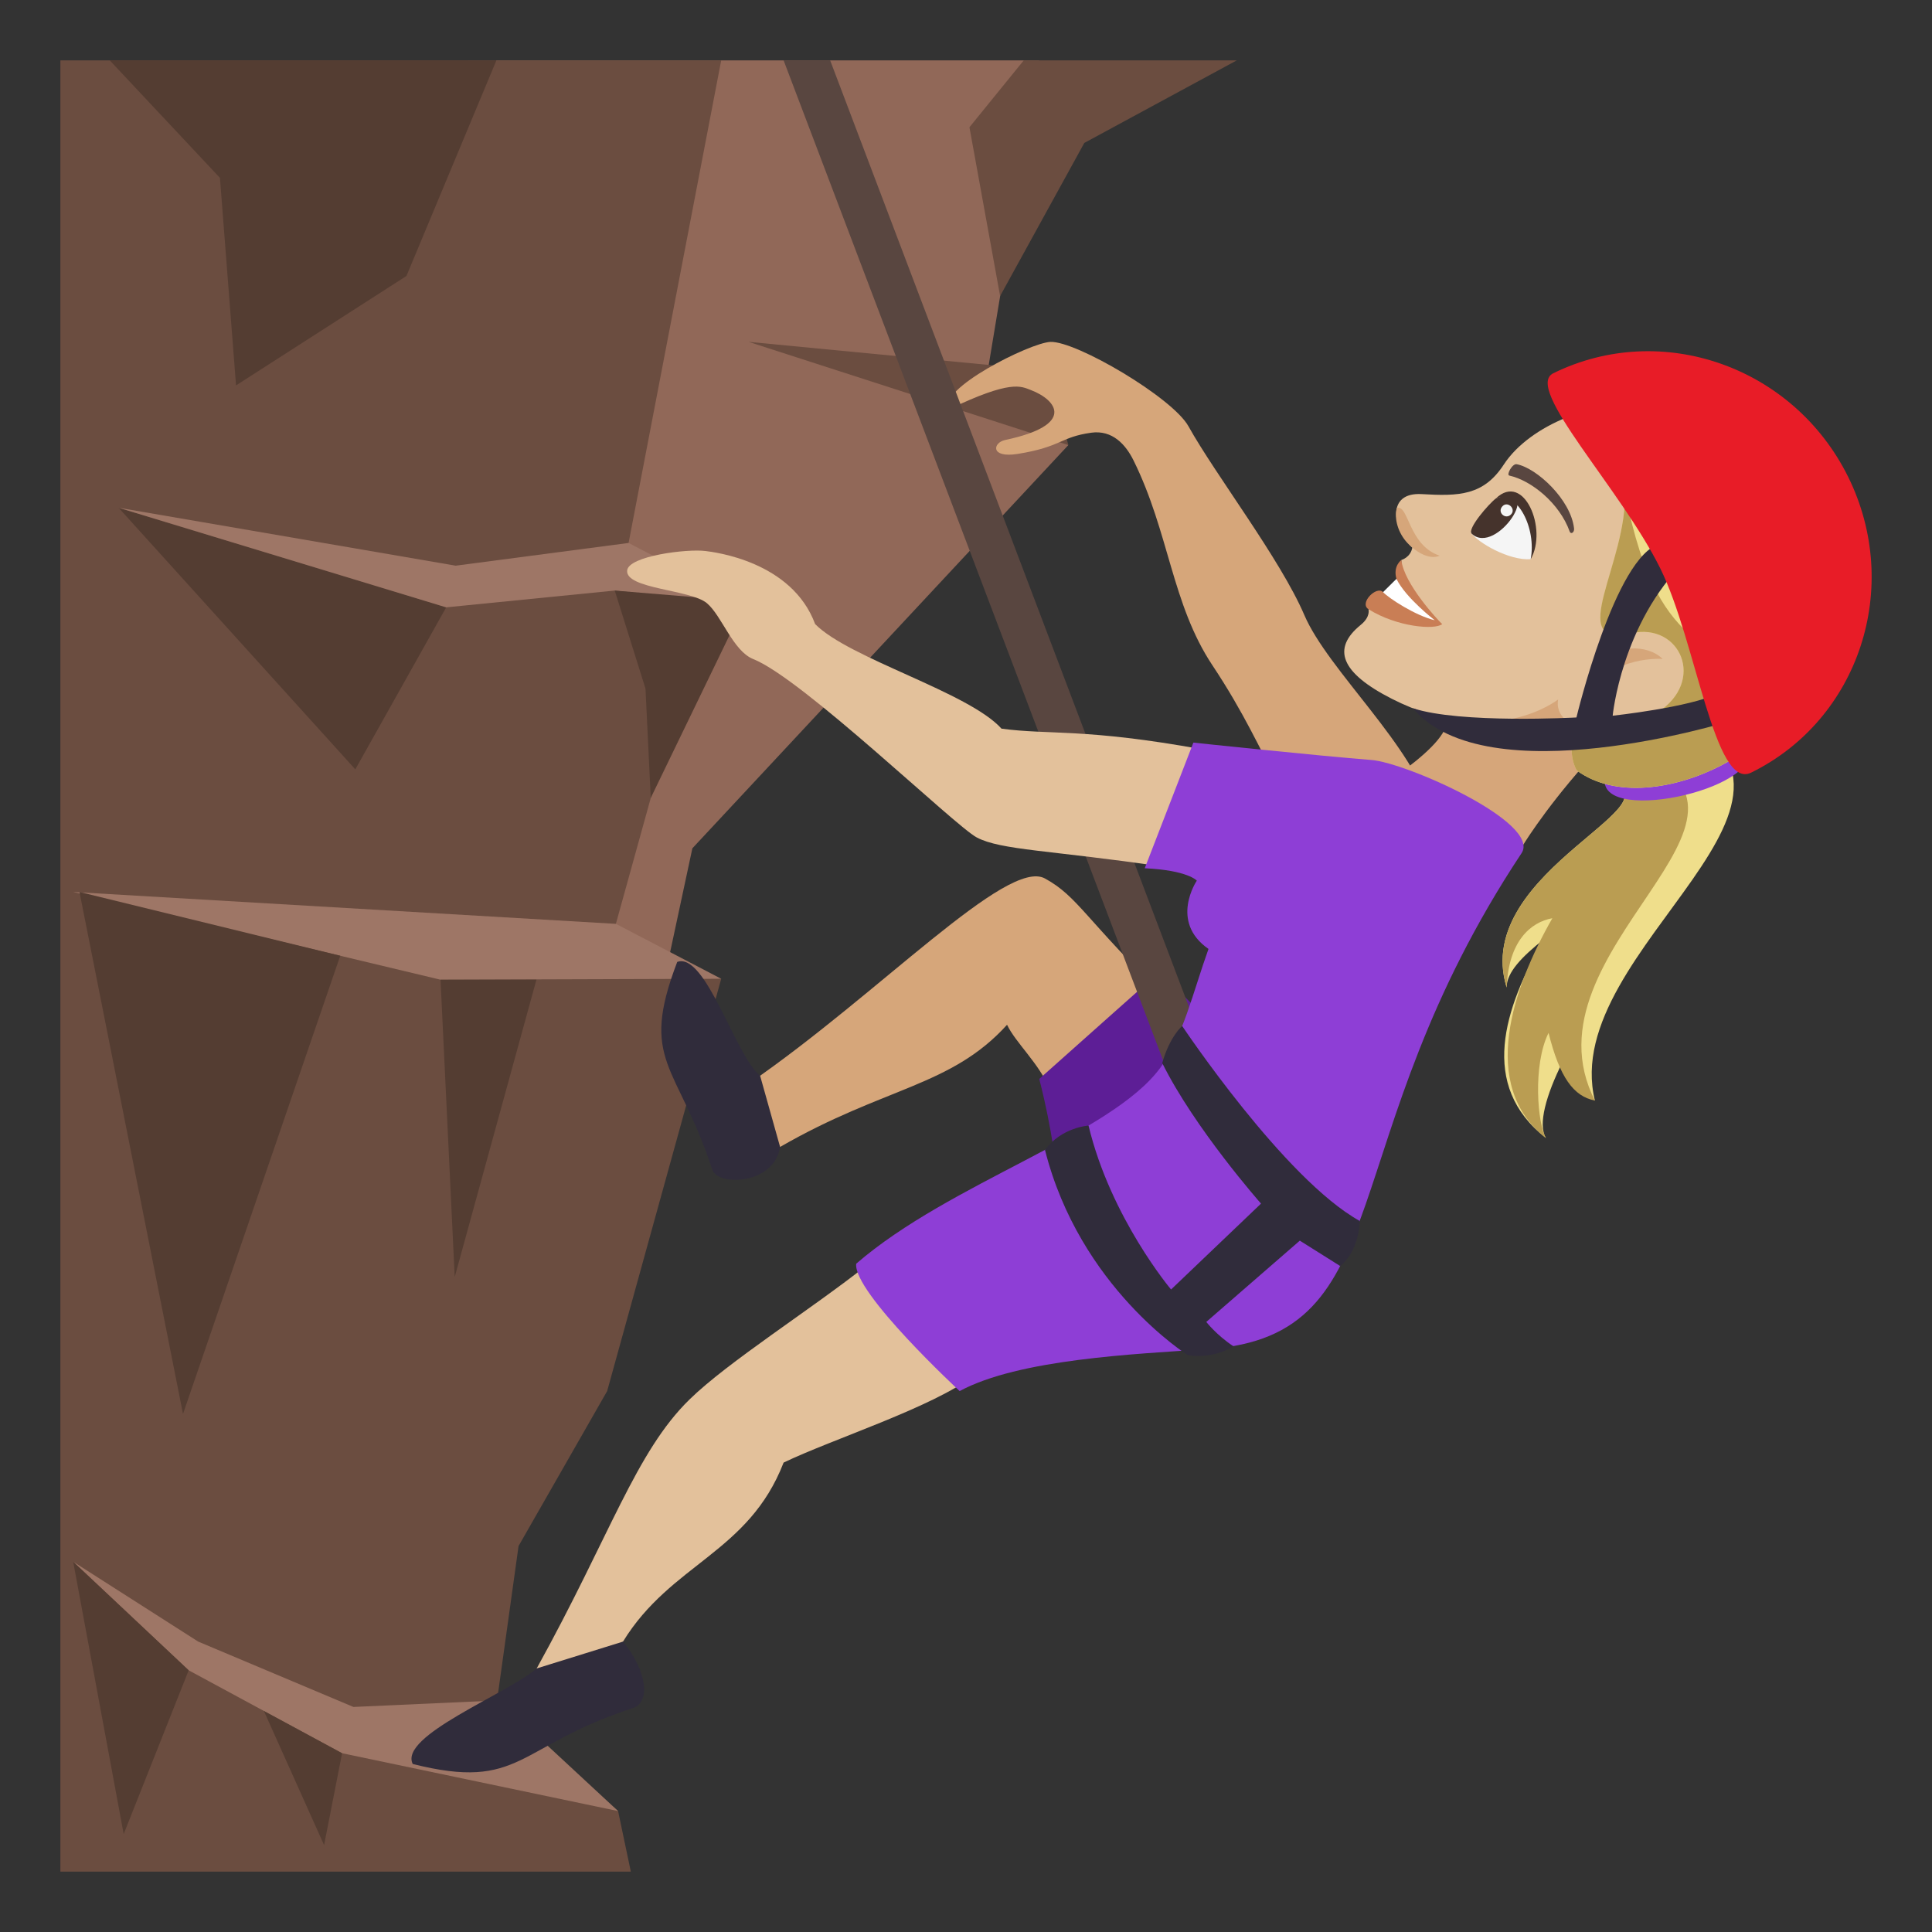 <?xml version="1.0" encoding="utf-8"?>
<!-- Generator: Adobe Illustrator 15.0.0, SVG Export Plug-In . SVG Version: 6.00 Build 0)  -->
<!DOCTYPE svg PUBLIC "-//W3C//DTD SVG 1.1//EN" "http://www.w3.org/Graphics/SVG/1.1/DTD/svg11.dtd">
<svg version="1.1" id="Layer_1" xmlns:x="http://ns.adobe.com/Extensibility/1.0/" xmlns:i="http://ns.adobe.com/AdobeIllustrator/10.0/" xmlns:graph="http://ns.adobe.com/Graphs/1.0/"
	 xmlns="http://www.w3.org/2000/svg" xmlns:xlink="http://www.w3.org/1999/xlink" xmlns:a="http://ns.adobe.com/AdobeSVGViewerExtensions/3.0/"
	 x="0px" y="0px" width="64px" height="64px" viewBox="0 0 64 64" enable-background="new 0 0 64 64" xml:space="preserve">
<rect x="0" y="0" width="64" height="64" fill="#333333" stroke="none"/>
<path fill="#EFDE8B" d="M51.212,37.699c-0.275-0.44,0.008-1.431,0.543-2.506c0.207,0.47,0.545,0.904,1.078,1.264
	c-1.25-5.09,9.158-10.09,2.16-13.062l-1.936,2.457c3.125,0.657-4.365,2.926-3.148,6.859c-0.002-0.506,0.527-1.034,1.223-1.59
	C49.827,33.406,48.976,35.955,51.212,37.699z"/>
<path fill="#BA9D52" d="M51.212,37.699c-0.275-0.44-0.449-2.409,0.086-3.484c0.369,1.48,0.83,2.104,1.535,2.242
	c-2.559-5.01,6.945-9.433,1.213-11.582l-0.988,0.978c3.125,0.657-4.365,2.926-3.148,6.859c0.061-1.539,0.795-2.165,1.514-2.295
	C50.12,32.701,48.976,35.955,51.212,37.699z"/>
<path fill="#8E3ED6" d="M57.796,24.687c-0.746-1.008-4.504-0.754-4.639,1.138C53.044,27.375,58.796,26.022,57.796,24.687z"/>
<path fill="#D6A67A" d="M47.513,23.358c1.604,0.68-1.848,2.694-2.113,2.939c0,0,2.637-0.483,4.988,1.803
	c0,0,0.695-1.184,2.117-2.791C56.929,21.41,47.513,23.358,47.513,23.358z"/>
<path fill="#E3C19B" d="M51.862,13.842c-0.822,0.334-1.609,0.876-2.045,1.544c-0.67,1.03-1.482,1.055-2.719,0.982
	c-1.174-0.07-0.98,1.116-0.313,1.772c-0.061,0.33-0.365,0.411-0.365,0.411c0.07,0.988-0.65,1.682-1.088,1.631
	c0,0,0.08,0.246-0.256,0.518c-0.957,0.777-0.682,1.577,1.031,2.449c3.387,1.719,5.508,0.021,5.508,0.021
	c-0.217,1.258,2.615,1.566,4.199,0.075C58.45,20.775,59.937,14.912,51.862,13.842z"/>
<path fill="#D6A67A" d="M52.876,21.989c0.627-0.627,1.684-0.669,2.201-0.161c0,0-1.629-0.125-2.408,1.107
	C52.669,22.936,52.438,22.427,52.876,21.989z"/>
<path fill="#F5F5F5" d="M50.706,18.524c-0.719,0.052-1.76-0.553-1.979-0.88C50.062,14.986,51.112,17.248,50.706,18.524z"/>
<path fill="#45332C" d="M48.753,17.68c0.811,0.757,2.479-1.78,0.801-1.169C49.325,16.681,48.589,17.527,48.753,17.68z"/>
<path fill="#45332C" d="M50.706,18.524c0.57-0.991-0.219-2.903-1.152-2.014C50.261,16.23,50.903,17.503,50.706,18.524z"/>
<path fill="#F5F5F5" d="M49.771,16.77c-0.189,0.197,0.098,0.464,0.287,0.268C50.228,16.854,49.942,16.587,49.771,16.77z"/>
<path fill="#594640" d="M52.142,17.498c-0.109-0.945-1.23-1.992-1.898-2.12c-0.139-0.035-0.355,0.353-0.246,0.376
	c0.73,0.162,1.664,0.914,2,1.854C52.034,17.713,52.163,17.639,52.142,17.498z"/>
<path fill="#C97E55" d="M46.259,19.175c0.074,0.407-0.443,0.44-0.443,0.44c-0.211-0.226-0.805,0.364-0.482,0.567
	c0.943,0.588,2.188,0.692,2.441,0.493c-0.156-0.146-1.264-1.335-1.354-2.124C46.421,18.552,46.138,18.748,46.259,19.175z"/>
<path fill="#FFFFFF" d="M46.259,19.175l-0.443,0.44c0.186,0.2,1.068,0.778,1.711,0.931C47.526,20.546,46.565,19.807,46.259,19.175z"
	/>
<path fill="#EFDE8B" d="M59.409,22.064c1.691-1.877,1.014-4.713-1.139-6.858c-2.783-2.778-5.891-2.525-6.408-1.364
	c4.754,1.653-1.033,7.872,2.18,7.137c1.609-0.366,2.498,1.584,0.855,2.633c-1.66,1.061-2.719,0.435-2.719,0.435
	c-0.295,0.962,0.057,1.478,0.057,1.478C54.751,27.368,60.083,24.385,59.409,22.064z"/>
<path fill="#BA9D52" d="M59.409,22.064c1.691-1.877-0.5-5.711-1.689-6.512c1.207,1.676,1.949,4.298,1.543,5.078
	c-0.854-1.512-1.893-3.97-4.016-5.887c1.057,1.394,1.039,3.425,3.111,6.346c0,0-2.205-1.444-3.348-4.251
	c-0.186,1.244,0.582,3.369,1.078,4.295c-0.844-0.76-1.654-1.748-2.264-4.846c0.105,2.343-2.021,5.202,0.217,4.69
	c1.609-0.366,2.498,1.584,0.855,2.633c-1.66,1.061-2.719,0.435-2.719,0.435c-0.295,0.962,0.057,1.478,0.057,1.478
	C54.751,27.368,60.083,24.385,59.409,22.064z"/>
<path fill="#D6A67A" d="M47.69,18.408c-0.367,0.162-0.836-0.172-1.066-0.42c-0.309-0.33-0.447-0.798-0.354-1.159
	C46.665,16.694,46.649,18.06,47.69,18.408z"/>
<polygon fill="#916858" points="32.683,12.509 34.427,2 15.513,2 20.774,38.193 22.936,28.101 35.39,14.744 "/>
<polygon fill="#6B4D40" points="23.891,2 20.774,18.24 23.491,19.456 20.175,31.423 23.891,32.423 20.113,46.081 17.178,51.214 
	16.444,56.484 20.475,59.994 20.897,62 2,62 2,2 "/>
<polygon fill="#9E7666" points="2.424,51.734 6.564,54.379 11.708,56.545 16.522,56.328 20.475,59.994 11.332,58.078 6.25,55.331 
	"/>
<polygon fill="#9E7666" points="14.593,32.454 2.424,29.548 20.403,30.604 23.891,32.423 "/>
<polygon fill="#543D32" points="11.271,31.66 6.062,46.839 2.633,29.548 "/>
<polygon fill="#543D32" points="17.77,32.454 15.063,42.303 14.593,32.454 "/>
<polygon fill="#543D32" points="6.25,55.331 4.097,60.756 2.424,51.734 "/>
<polygon fill="#543D32" points="11.332,58.078 10.736,61.122 8.742,56.679 "/>
<polygon fill="#543D32" points="3.929,16.82 11.77,25.486 14.781,20.119 "/>
<polygon fill="#543D32" points="3.636,2 7.286,5.892 7.819,12.767 13.464,9.142 16.444,2 "/>
<polygon fill="#9E7666" points="3.929,16.82 15.095,18.739 20.823,17.986 24.797,20.06 20.364,19.563 14.781,20.119 "/>
<polygon fill="#6B4D40" points="24.797,11.324 34.749,12.281 35.39,14.744 "/>
<polygon fill="#543D32" points="21.383,22.813 20.364,19.563 24.708,19.923 21.557,26.433 "/>
<polygon fill="#6B4D40" points="33.913,2 40.97,2 35.919,4.735 33.13,9.807 32.114,4.215 "/>
<path fill="#D6A67A" d="M34.616,29.101c-1.256-0.689-5.484,3.813-9.775,6.771c-0.261,0.179,0.73,2.279,1.001,2.122
	c3.458-1.995,5.657-1.995,7.518-4.047c0.283,0.593,1.041,1.259,1.42,2.132c0.264,0.603,4.418-2.468,3.902-2.967
	C35.942,30.454,35.72,29.706,34.616,29.101z"/>
<path fill="#D6A67A" d="M43.208,20.375c-0.793-1.852-2.948-4.652-3.84-6.256c-0.528-0.949-3.727-2.831-4.574-2.793
	c-0.68,0.031-3.775,1.583-3.348,2.228c2.045-0.98,2.369-0.76,2.703-0.633c0.859,0.327,1.496,1.158-0.854,1.655
	c-0.408,0.087-0.502,0.606,0.414,0.461c1.465-0.235,1.4-0.557,2.439-0.703c0.703-0.098,1.144,0.396,1.401,0.917
	c1.18,2.384,1.267,4.763,2.614,6.788c2.125,3.194,2.088,4.848,4.371,6.188c0.482,0.282,2.99-0.847,2.867-1.332
	C46.864,24.745,43.995,22.21,43.208,20.375z"/>
<path fill="#302C3B" d="M25.18,35.636c-0.819-0.656-1.804-4.108-2.746-3.771c-1.267,3.311,0,3.351,1.168,6.895
	c0.173,0.525,2.028,0.505,2.24-0.765L25.18,35.636z"/>
<path fill="#5D1E96" d="M40.108,34.156c-0.227-0.771-1.775-1.892-1.775-1.892s-2.244,1.993-3.906,3.477c0,0,0.541,2.058,0.559,3.337
	C35.013,41.258,40.741,36.293,40.108,34.156z"/>
<path fill="#594640" d="M39.347,37.282L25.958,2H27.5L40.97,37.534C40.927,37.659,38.728,39.201,39.347,37.282z"/>
<path fill="#E3C19B" d="M39.829,24.824c-3.887-0.707-5.055-0.473-6.652-0.686c-1.092-1.212-5.047-2.321-6.175-3.465
	c-0.772-2.084-3.351-2.384-3.625-2.419c-0.615-0.081-2.548,0.163-2.601,0.64c-0.071,0.617,2.091,0.63,2.638,1.085
	c0.496,0.413,0.865,1.586,1.539,1.854c1.637,0.649,6.679,5.527,7.404,5.909c0.803,0.424,2.445,0.421,6.129,0.961
	C39.198,28.809,40.536,24.953,39.829,24.824z"/>
<path fill="#E3C19B" d="M17.779,55.269c2.439-4.409,3.281-7.169,5.061-8.909c1.276-1.248,4.04-2.993,5.878-4.449
	c0.598-0.475,4.18,3.173,3.57,3.64c-1.387,1.069-4.689,2.111-6.33,2.899c-1.161,2.999-3.729,3.337-5.32,5.93
	C20.461,54.665,17.608,55.578,17.779,55.269z"/>
<path fill="#302C3B" d="M17.779,55.269c-0.986,0.849-4.571,2.23-4.107,3.165c3.602,0.907,3.433-0.597,7.304-1.856
	c0.551-0.18,0.494-1.177-0.337-2.198L17.779,55.269z"/>
<path fill="#8E3ED6" d="M39.532,24.6l-1.611,4.162c1.426,0.066,1.725,0.41,1.725,0.41s-0.918,1.356,0.387,2.263
	c-0.51,1.42-0.846,2.918-1.598,3.939c-1.633,2.22-6.969,3.8-10.072,6.488c-0.111,0.944,3.426,4.219,3.426,4.219
	c1.969-1.06,5.775-1.225,8.242-1.393c6.406-0.437,4.012-6.83,10.371-16.423c0.668-1.007-3.809-3-4.975-3.09
	C43.741,25.046,39.532,24.6,39.532,24.6z"/>
<path fill="#302C3B" d="M39.161,33.987c0,0,3.383,5.072,5.881,6.458c-0.037,1.063-0.646,1.494-0.646,1.494l-1.338-0.841
	l-3.098,2.692c0,0,0.33,0.43,0.9,0.808c-0.748,0.456-1.512,0.293-1.512,0.293s-3.582-2.239-4.732-6.8
	c0.553-0.751,1.443-0.805,1.443-0.805c0.734,3.058,2.734,5.43,2.734,5.43l2.98-2.845c0,0-2.197-2.487-3.273-4.657
	C38.753,34.326,39.161,33.987,39.161,33.987z"/>
<path fill="#302C3B" d="M57.271,23.9c0,0-0.133-1.043-0.355-0.932c-0.934,0.465-3.494,0.741-3.494,0.741s0.291-3.045,2.402-5.124
	c0.18-0.178-0.59-0.632-0.834-0.569c-1.482,0.378-2.768,5.751-2.768,5.751s-3.865,0.212-5.42-0.307
	C49.251,26.376,57.271,23.9,57.271,23.9z"/>
<path fill="#E81C27" d="M61.22,15.791c-1.813-3.654-6.184-5.188-9.766-3.426c-0.988,0.485,2.232,3.815,3.545,6.464
	c1.195,2.414,1.793,7.365,3.008,6.766C61.589,23.836,63.028,19.445,61.22,15.791z"/>
</svg>
